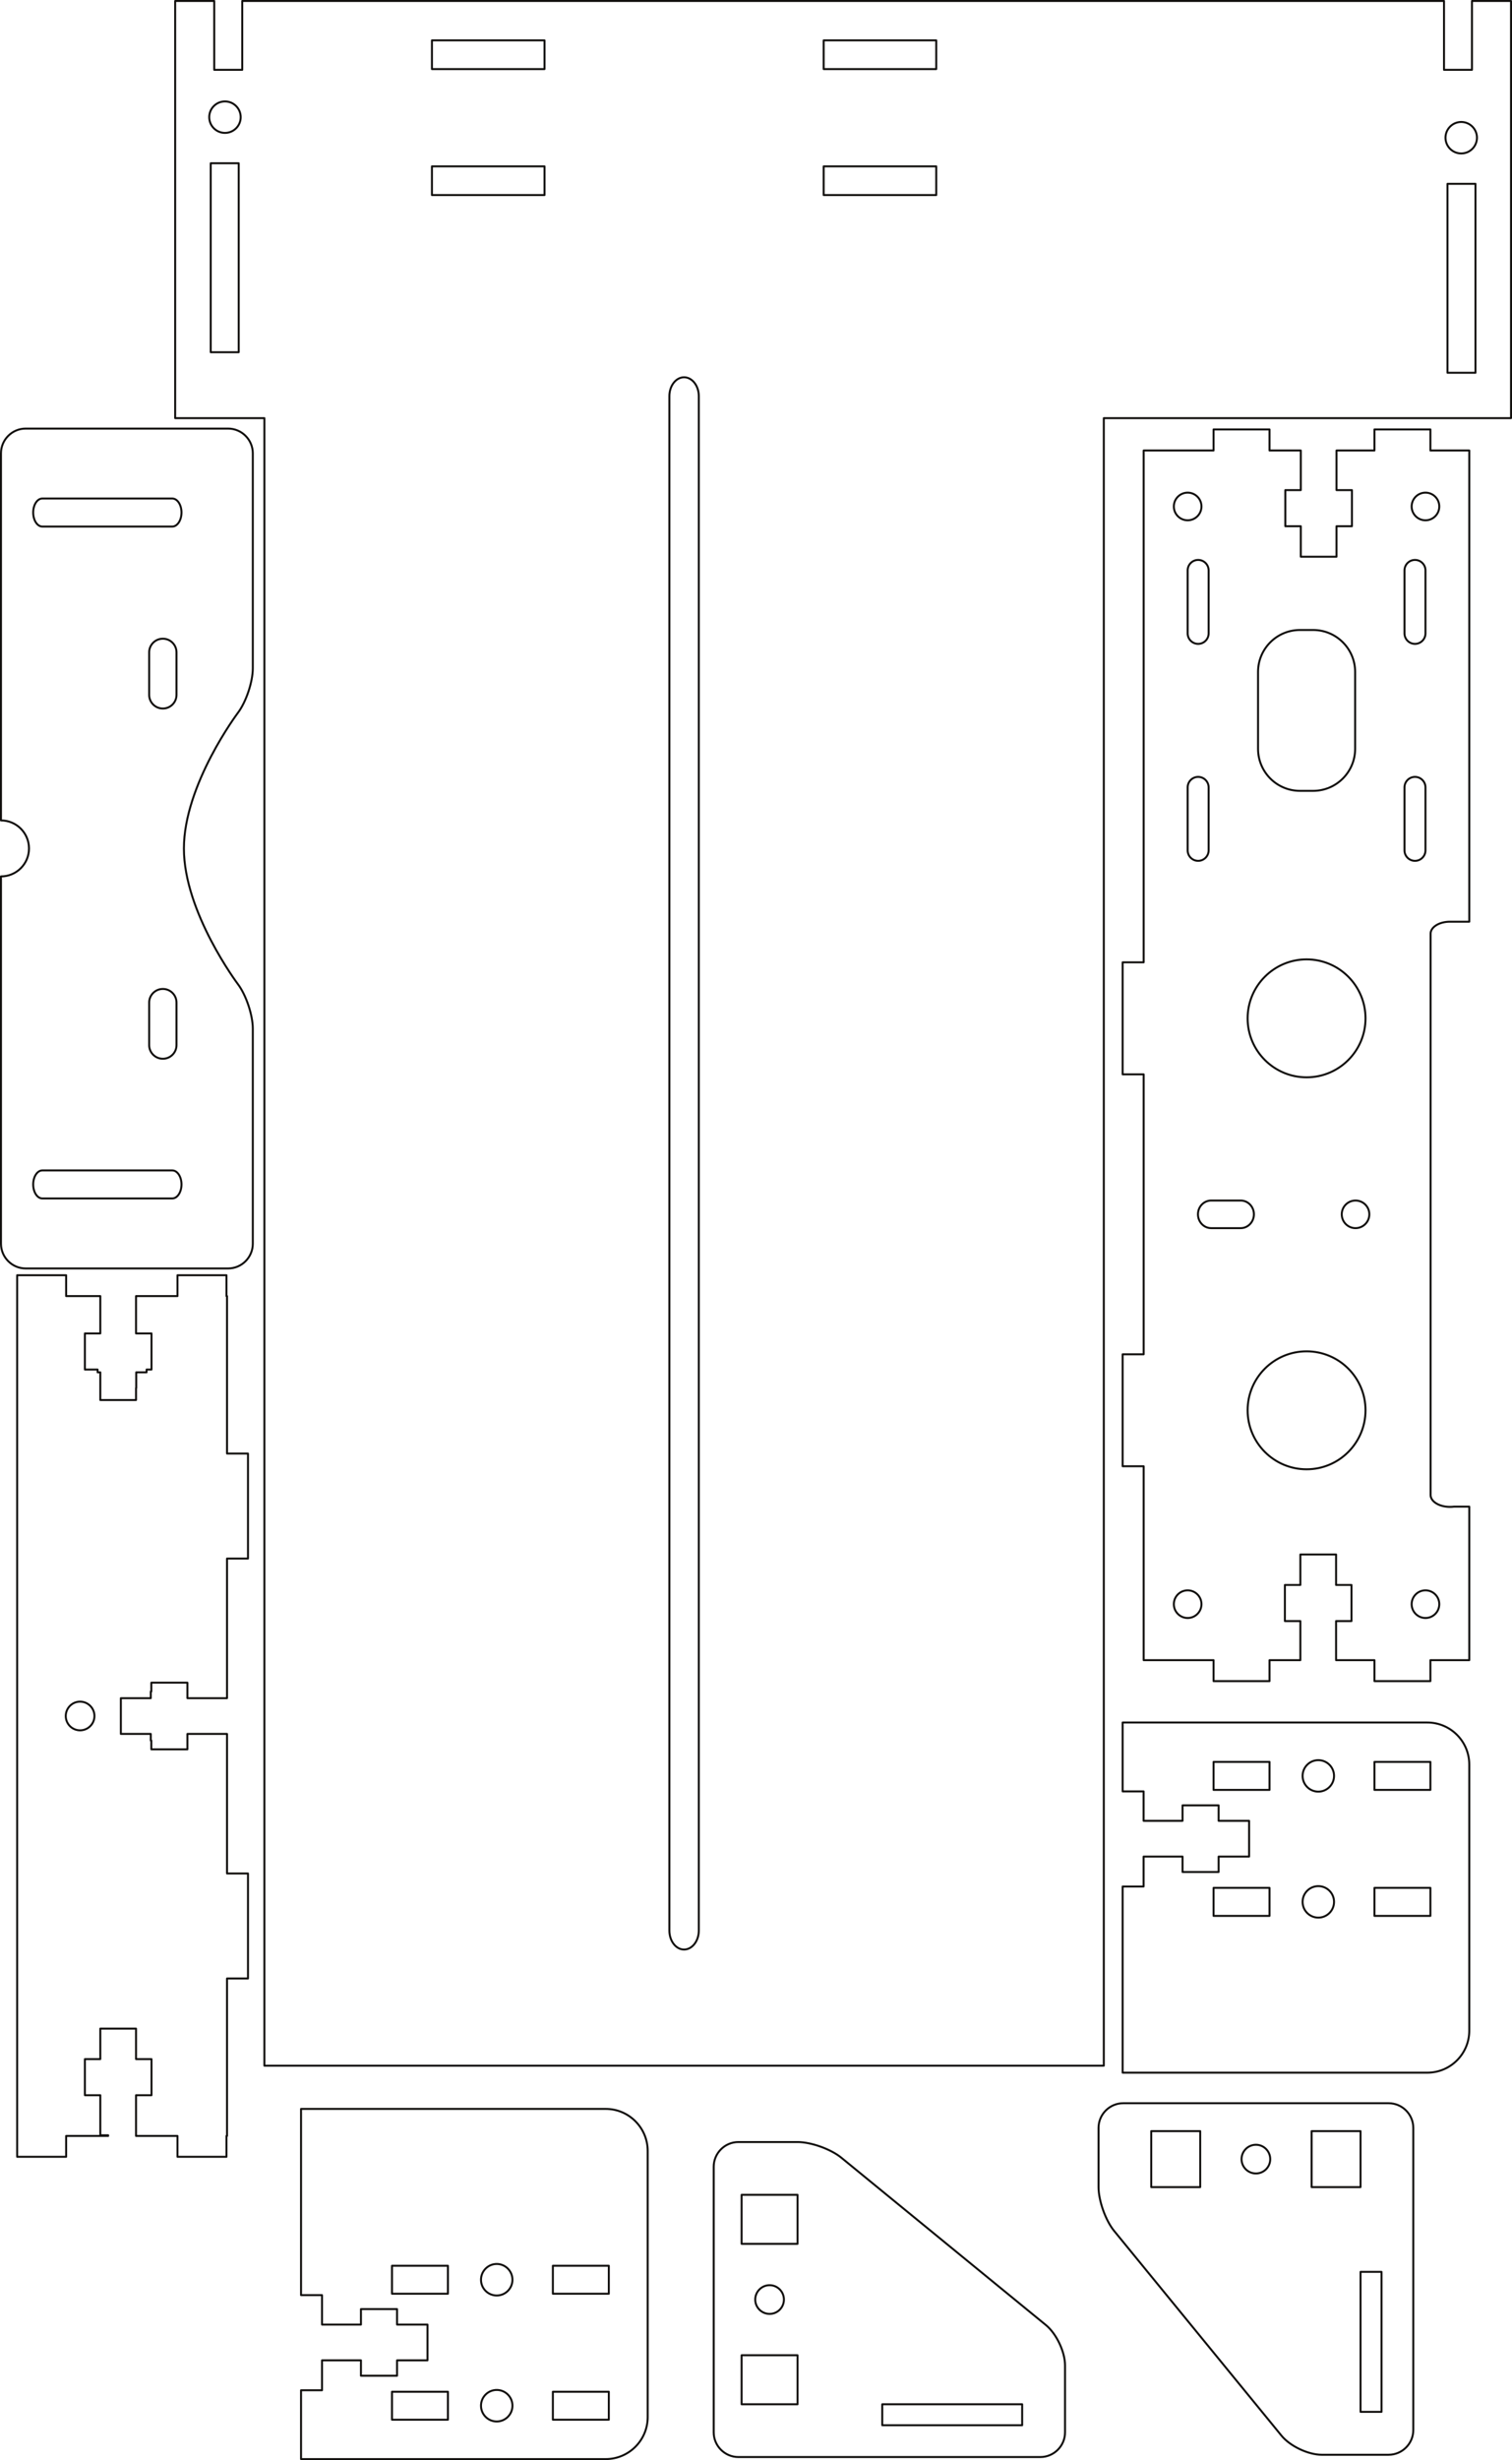 <?xml version="1.0" encoding="UTF-8" standalone="no"?>
<!-- Created with Inkscape (http://www.inkscape.org/) -->

<svg
   xmlns:dc="http://purl.org/dc/elements/1.1/"
   xmlns:cc="http://creativecommons.org/ns#"
   xmlns:rdf="http://www.w3.org/1999/02/22-rdf-syntax-ns#"
   xmlns:svg="http://www.w3.org/2000/svg"
   xmlns="http://www.w3.org/2000/svg"
   xmlns:sodipodi="http://sodipodi.sourceforge.net/DTD/sodipodi-0.dtd"
   xmlns:inkscape="http://www.inkscape.org/namespaces/inkscape"
   id="svg2"
   version="1.1"
   inkscape:version="0.48.4 r9939"
   width="765.928"
   height="1245.437"
   xml:space="preserve"
   sodipodi:docname="rotary_ver03.svg"><defs
     id="defs6"><clipPath
       clipPathUnits="userSpaceOnUse"
       id="clipPath26"><path
         d="m 0,841.89 2267.72,0 L 2267.72,0 0,0 0,841.89 z"
         id="path28"
         inkscape:connector-curvature="0" /></clipPath><clipPath
       clipPathUnits="userSpaceOnUse"
       id="clipPath56"><path
         d="m 0,841.89 2267.72,0 L 2267.72,0 0,0 0,841.89 z"
         id="path58"
         inkscape:connector-curvature="0" /></clipPath><clipPath
       clipPathUnits="userSpaceOnUse"
       id="clipPath200"><path
         d="m 0,841.89 2267.72,0 L 2267.72,0 0,0 0,841.89 z"
         id="path202"
         inkscape:connector-curvature="0" /></clipPath><clipPath
       clipPathUnits="userSpaceOnUse"
       id="clipPath232"><path
         d="m 0,841.89 2267.72,0 L 2267.72,0 0,0 0,841.89 z"
         id="path234"
         inkscape:connector-curvature="0" /></clipPath><clipPath
       clipPathUnits="userSpaceOnUse"
       id="clipPath366"><path
         d="m 0,841.89 2267.72,0 L 2267.72,0 0,0 0,841.89 z"
         id="path368"
         inkscape:connector-curvature="0" /></clipPath><clipPath
       clipPathUnits="userSpaceOnUse"
       id="clipPath446"><path
         d="m 0,841.89 2267.72,0 L 2267.72,0 0,0 0,841.89 z"
         id="path448"
         inkscape:connector-curvature="0" /></clipPath></defs><sodipodi:namedview
     pagecolor="#ffffff"
     bordercolor="#666666"
     borderopacity="1"
     objecttolerance="10"
     gridtolerance="10"
     guidetolerance="10"
     inkscape:pageopacity="0"
     inkscape:pageshadow="2"
     inkscape:window-width="1362"
     inkscape:window-height="729"
     id="namedview4"
     showgrid="false"
     inkscape:zoom="0.68648966"
     inkscape:cx="657.66818"
     inkscape:cy="448.2372"
     inkscape:window-x="0"
     inkscape:window-y="18"
     inkscape:window-maximized="0"
     inkscape:current-layer="g10"
     fit-margin-top="0"
     fit-margin-left="0"
     fit-margin-right="0"
     fit-margin-bottom="0" /><g
     id="g10"
     inkscape:groupmode="layer"
     inkscape:label="rotary_ver02"
     transform="matrix(1.25,0,0,-1.25,45.897,1048.269)"><path
       style="fill:none;stroke:#110f0d;stroke-width:1;stroke-linecap:round;stroke-linejoin:round;stroke-miterlimit:10;stroke-opacity:1;stroke-dasharray:none"
       d="m 42.844,4.594 0,211.188 45.188,0 0,834.094 1.781,0 421.656,0 1.781,0 0,-834.094 120.156,0 86.125,0 0,-211.188 -19.781,0 0,18.781 0,16.062 -14.156,0 0,-16.062 0,-18.781 -52.188,0 -474.125,0 -31.375,0 -14.625,0 -1.125,0 -14.094,0 -21.25,0 0,18.781 0,16.062 -14.188,0 0,-16.062 0,-18.781 -19.781,0 z m 130.062,19.938 57.031,0 0,14.531 -57.031,0 0,-14.531 z m 198.438,0 57.031,0 0,14.531 -57.031,0 0,-14.531 z M 68.062,55.438 c 4.404,0 7.969,3.566 7.969,7.969 0,4.402 -3.565,7.969 -7.969,7.969 -4.402,0 -7.969,-3.566 -7.969,-7.969 0,-4.402 3.566,-7.969 7.969,-7.969 z m 626.25,10.406 c 4.402,0 7.969,3.566 7.969,7.969 0,4.402 -3.566,7.969 -7.969,7.969 -4.402,0 -7.969,-3.566 -7.969,-7.969 0,-4.402 3.566,-7.969 7.969,-7.969 z M 60.844,86.75 l 14.188,0 0,95.656 -14.188,0 0,-95.656 z m 112.062,1.562 57.031,0 0,14.531 -57.031,0 0,-14.531 z m 198.438,0 57.031,0 0,14.531 -57.031,0 0,-14.531 z m 316,8.844 14.188,0 0,95.656 -14.188,0 0,-95.656 z M 300.625,195.094 c 4.109,0 7.469,4.284 7.469,9.594 l 0,776.75 c 0,5.31 -3.36,9.625 -7.469,9.625 -4.11,0 -7.438,-4.315 -7.438,-9.625 l 0,-776.75 c 0,-5.31 3.328,-9.594 7.438,-9.594 z"
       transform="matrix(0.8,0,0,-0.8,0,841.89)"
       id="path46"
       inkscape:connector-curvature="0" /><path
       style="fill:none;stroke:#110f0d;stroke-width:1;stroke-linecap:round;stroke-linejoin:round;stroke-miterlimit:10;stroke-opacity:1;stroke-dasharray:none"
       d="M 614.75 217.406 L 614.75 228.062 L 602.531 228.062 L 593.5 228.062 L 579.344 228.062 L 579.344 242.219 L 579.344 269.625 L 579.344 282.75 L 579.344 291 L 579.344 360.562 L 579.344 487.188 L 568.688 487.188 L 568.688 515.562 L 568.688 543.906 L 579.344 543.906 L 579.344 607.75 L 579.344 621.812 L 579.344 685.625 L 568.688 685.625 L 568.688 713.969 L 568.688 742.312 L 579.344 742.312 L 579.344 781.312 L 579.344 795.406 L 579.344 813.531 L 579.344 823.75 L 579.344 826.281 L 579.344 840.469 L 593.5 840.469 L 614.75 840.469 L 614.75 851.094 L 643.094 851.094 L 643.094 840.469 L 658.719 840.469 L 658.719 820.688 L 650.875 820.688 L 650.875 802.406 L 658.719 802.406 L 658.719 786.969 L 676.812 786.969 L 676.812 802.406 L 684.625 802.406 L 684.625 820.688 L 676.812 820.688 L 676.812 840.469 L 696.25 840.469 L 696.25 851.094 L 724.594 851.094 L 724.594 840.469 L 730.094 840.469 L 744.281 840.469 L 744.281 826.281 L 744.281 823.75 L 744.281 809.594 L 744.281 795.406 L 744.281 781.312 L 744.281 762.75 L 736.562 762.75 C 735.889 762.84 735.186 762.875 734.469 762.875 C 729.059 762.875 724.688 760.183 724.688 756.844 L 724.688 728.094 L 724.688 501.438 L 724.688 472.688 C 724.688 469.349 729.059 466.625 734.469 466.625 L 744.281 466.625 L 744.281 459.594 L 744.281 360.562 L 744.281 291 L 744.281 282.75 L 744.281 228.062 L 724.594 228.062 L 724.594 217.406 L 696.25 217.406 L 696.25 228.062 L 677.031 228.062 L 677.031 248.125 L 684.844 248.125 L 684.844 266.406 L 677.031 266.406 L 677.031 281.844 L 658.938 281.844 L 658.938 266.406 L 651.094 266.406 L 651.094 248.125 L 658.938 248.125 L 658.938 228.062 L 643.094 228.062 L 643.094 217.406 L 614.75 217.406 z M 601.625 249.406 C 605.49 249.406 608.625 252.541 608.625 256.406 C 608.625 260.271 605.49 263.406 601.625 263.406 C 597.76 263.406 594.625 260.271 594.625 256.406 C 594.625 252.541 597.76 249.406 601.625 249.406 z M 722.094 249.406 C 725.959 249.406 729.094 252.541 729.094 256.406 C 729.094 260.271 725.959 263.406 722.094 263.406 C 718.229 263.406 715.094 260.271 715.094 256.406 C 715.094 252.541 718.229 249.406 722.094 249.406 z M 606.938 283.469 C 609.872 283.469 612.25 285.846 612.25 288.781 L 612.25 320.656 C 612.25 323.591 609.872 325.969 606.938 325.969 C 604.003 325.969 601.625 323.591 601.625 320.656 L 601.625 288.781 C 601.625 285.846 604.003 283.469 606.938 283.469 z M 716.781 283.469 C 719.716 283.469 722.094 285.846 722.094 288.781 L 722.094 320.656 C 722.094 323.591 719.716 325.969 716.781 325.969 C 713.846 325.969 711.469 323.591 711.469 320.656 L 711.469 288.781 C 711.469 285.846 713.846 283.469 716.781 283.469 z M 658.531 318.938 L 665.188 318.938 C 676.929 318.938 686.469 328.446 686.469 340.188 L 686.469 379.094 C 686.469 390.835 676.929 400.375 665.188 400.375 L 658.531 400.375 C 646.79 400.375 637.281 390.835 637.281 379.094 L 637.281 340.188 C 637.281 328.446 646.79 318.938 658.531 318.938 z M 606.938 393.312 C 609.872 393.312 612.25 395.69 612.25 398.625 L 612.25 430.5 C 612.25 433.435 609.872 435.812 606.938 435.812 C 604.003 435.812 601.625 433.435 601.625 430.5 L 601.625 398.625 C 601.625 395.69 604.003 393.312 606.938 393.312 z M 716.781 393.312 C 719.716 393.312 722.094 395.69 722.094 398.625 L 722.094 430.5 C 722.094 433.435 719.716 435.812 716.781 435.812 C 713.846 435.812 711.469 433.435 711.469 430.5 L 711.469 398.625 C 711.469 395.69 713.846 393.312 716.781 393.312 z M 661.875 485.688 C 678.36 485.688 691.719 499.078 691.719 515.562 C 691.719 532.046 678.36 545.406 661.875 545.406 C 645.391 545.406 632 532.046 632 515.562 C 632 499.077 645.391 485.688 661.875 485.688 z M 613.531 607.781 L 628.5 607.781 C 632.194 607.781 635.188 610.885 635.188 614.75 C 635.188 618.614 632.194 621.75 628.5 621.75 L 613.531 621.75 C 609.837 621.75 606.844 618.614 606.844 614.75 C 606.844 610.885 609.837 607.781 613.531 607.781 z M 686.656 607.781 C 690.521 607.781 693.656 610.885 693.656 614.75 C 693.656 618.615 690.521 621.75 686.656 621.75 C 682.791 621.75 679.688 618.615 679.688 614.75 C 679.688 610.885 682.791 607.781 686.656 607.781 z M 661.875 684.125 C 678.36 684.125 691.719 697.484 691.719 713.969 C 691.719 730.452 678.36 743.844 661.875 743.844 C 645.391 743.844 632 730.453 632 713.969 C 632 697.484 645.391 684.125 661.875 684.125 z M 601.625 805.125 C 605.49 805.125 608.625 808.26 608.625 812.125 C 608.625 815.99 605.49 819.125 601.625 819.125 C 597.76 819.125 594.625 815.99 594.625 812.125 C 594.625 808.26 597.76 805.125 601.625 805.125 z M 722.094 805.125 C 725.959 805.125 729.094 808.26 729.094 812.125 C 729.094 815.99 725.959 819.125 722.094 819.125 C 718.229 819.125 715.094 815.99 715.094 812.125 C 715.094 808.26 718.229 805.125 722.094 805.125 z "
       transform="matrix(0.8,0,0,-0.8,-36.717,838.615)"
       id="path122" /><path
       style="fill:none;stroke:#110f0d;stroke-width:1;stroke-linecap:round;stroke-linejoin:round;stroke-miterlimit:10;stroke-opacity:1;stroke-dasharray:none"
       d="M 568.688 872.031 L 568.688 906.906 L 579.312 906.906 L 579.312 921.812 L 599.031 921.812 L 599.031 913.969 L 617.312 913.969 L 617.312 921.812 L 632.75 921.812 L 632.75 939.906 L 617.312 939.906 L 617.312 947.719 L 599.031 947.719 L 599.031 939.906 L 579.312 939.906 L 579.312 955.062 L 568.688 955.062 L 568.688 1022.5 L 568.688 1049.312 L 589.969 1049.312 L 606.719 1049.312 L 723 1049.312 C 734.741 1049.312 744.281 1039.804 744.281 1028.062 L 744.281 893.312 C 744.281 881.571 734.741 872.031 723 872.031 L 594.969 872.031 L 589.969 872.031 L 568.688 872.031 z M 667.812 891.094 C 672.215 891.094 675.781 894.66 675.781 899.062 C 675.781 903.465 672.215 907.031 667.812 907.031 C 663.41 907.031 659.844 903.465 659.844 899.062 C 659.844 894.66 663.41 891.094 667.812 891.094 z M 614.75 891.969 L 643.094 891.969 L 643.094 906.156 L 614.75 906.156 L 614.75 891.969 z M 696.25 891.969 L 724.594 891.969 L 724.594 906.156 L 696.25 906.156 L 696.25 891.969 z M 667.812 954.875 C 672.215 954.875 675.781 958.441 675.781 962.844 C 675.781 967.247 672.215 970.812 667.812 970.812 C 663.41 970.812 659.844 967.248 659.844 962.844 C 659.844 958.441 663.41 954.875 667.812 954.875 z M 614.75 955.75 L 643.094 955.75 L 643.094 969.938 L 614.75 969.938 L 614.75 955.75 z M 696.25 955.75 L 724.594 955.75 L 724.594 969.938 L 696.25 969.938 L 696.25 955.75 z "
       transform="matrix(0.8,0,0,-0.8,-36.717,838.615)"
       id="path166" /><path
       style="fill:none;stroke:#110f0d;stroke-width:1;stroke-linecap:round;stroke-linejoin:round;stroke-miterlimit:10;stroke-opacity:1;stroke-dasharray:none"
       d="M 152.5 1067.656 L 152.5 1094.5 L 152.5 1161.938 L 163.125 1161.938 L 163.125 1176.844 L 182.844 1176.844 L 182.844 1169 L 201.125 1169 L 201.125 1176.844 L 216.562 1176.844 L 216.562 1194.938 L 201.125 1194.938 L 201.125 1202.75 L 182.844 1202.75 L 182.844 1194.938 L 163.125 1194.938 L 163.125 1210.094 L 152.5 1210.094 L 152.5 1244.938 L 173.781 1244.938 L 178.781 1244.938 L 306.812 1244.938 C 318.554 1244.938 328.094 1235.429 328.094 1223.688 L 328.094 1088.938 C 328.094 1077.196 318.554 1067.656 306.812 1067.656 L 190.531 1067.656 L 173.781 1067.656 L 152.5 1067.656 z M 251.625 1146.156 C 256.027 1146.156 259.594 1149.753 259.594 1154.156 C 259.594 1158.559 256.027 1162.125 251.625 1162.125 C 247.222 1162.125 243.656 1158.559 243.656 1154.156 C 243.656 1149.753 247.222 1146.156 251.625 1146.156 z M 198.562 1147.062 L 226.906 1147.062 L 226.906 1161.219 L 198.562 1161.219 L 198.562 1147.062 z M 280.062 1147.062 L 308.406 1147.062 L 308.406 1161.219 L 280.062 1161.219 L 280.062 1147.062 z M 251.625 1209.938 C 256.027 1209.938 259.594 1213.503 259.594 1217.906 C 259.594 1222.309 256.027 1225.906 251.625 1225.906 C 247.222 1225.906 243.656 1222.309 243.656 1217.906 C 243.656 1213.503 247.222 1209.938 251.625 1209.938 z M 198.562 1210.844 L 226.906 1210.844 L 226.906 1225 L 198.562 1225 L 198.562 1210.844 z M 280.062 1210.844 L 308.406 1210.844 L 308.406 1225 L 280.062 1225 L 280.062 1210.844 z "
       transform="matrix(0.8,0,0,-0.8,-36.717,838.615)"
       id="path222" /><path
       style="fill:none;stroke:#110f0d;stroke-width:1;stroke-linecap:round;stroke-linejoin:round;stroke-miterlimit:10;stroke-opacity:1;stroke-dasharray:none"
       d="M 8.688 645.594 L 8.688 656.156 L 8.688 1081.344 L 8.688 1091.906 L 33.5 1091.906 L 33.5 1081.344 L 54.781 1081.344 L 54.781 1081 L 50.812 1081 L 50.812 1060.719 L 43 1060.719 L 43 1042.438 L 50.812 1042.438 L 50.812 1027 L 68.906 1027 L 68.906 1034.75 L 68.906 1042.438 L 76.75 1042.438 L 76.75 1060.719 L 68.906 1060.719 L 68.906 1081 L 68.906 1081.344 L 89.906 1081.344 L 89.906 1091.906 L 114.719 1091.906 L 114.719 1081.344 L 115 1081.344 L 115 1001.625 L 125.625 1001.625 L 125.625 948.469 L 115 948.469 L 115 877.812 L 94.938 877.812 L 94.938 885.625 L 76.656 885.625 L 76.656 881.156 L 76.375 881.156 L 76.375 877.812 L 61.219 877.812 L 61.219 859.719 L 76.375 859.719 L 76.375 856.344 L 76.656 856.344 L 76.656 851.875 L 94.938 851.875 L 94.938 859.719 L 115 859.719 L 115 789.031 L 125.625 789.031 L 125.625 735.875 L 115 735.875 L 115 656.156 L 114.719 656.156 L 114.719 645.594 L 89.906 645.594 L 89.906 656.156 L 68.906 656.156 L 68.906 675.062 L 76.75 675.062 L 76.75 693.344 L 74.25 693.344 L 74.25 694.75 L 69 694.75 L 69 702.719 L 68.906 702.719 L 68.906 708.781 L 50.812 708.781 L 50.812 694.75 L 49.438 694.75 L 49.438 693.344 L 43 693.344 L 43 675.062 L 50.812 675.062 L 50.812 656.156 L 33.5 656.156 L 33.5 645.594 L 8.688 645.594 z M 40.562 861.469 C 44.574 861.469 47.844 864.739 47.844 868.75 C 47.844 872.761 44.574 876 40.562 876 C 36.551 876 33.312 872.761 33.312 868.75 C 33.312 864.739 36.551 861.469 40.562 861.469 z "
       transform="matrix(0.8,0,0,-0.8,-36.717,838.615)"
       id="path242" /><path
       style="fill:none;stroke:#110f0d;stroke-width:0.8;stroke-linecap:round;stroke-linejoin:round;stroke-miterlimit:10;stroke-opacity:1;stroke-dasharray:none"
       d="m 394.892,-119.405 c 0,5.5 -3.492,12.869 -7.75,16.35 l -82.9,67.775 c -4.258,3.482 -12.249,6.35 -17.75,6.35 l -23.975,0 c -5.5,0 -10,-4.499 -10,-10 l 0,-107.575 c 0,-5.501 4.5,-10 10,-10 l 122.375,0 c 5.5,0 10,4.499 10,10 l 0,27.1 z m -17.375,-15.725 0,-8.5 -56.7,0 0,8.5 56.7,0 z m -91.025,84.825 0,-19.85 -22.675,0 0,19.85 22.675,0 z m 0,-64.975 0,-19.85 -22.675,0 0,19.85 22.675,0 z m -5.525,22.55 c 0,-3.209 -2.591,-5.8 -5.8,-5.8 -3.209,0 -5.825,2.591 -5.825,5.8 0,3.209 2.616,5.825 5.825,5.825 3.209,0 5.8,-2.616 5.8,-5.825 z"
       id="path250"
       inkscape:connector-curvature="0" /><path
       style="fill:none;stroke:#110f0d;stroke-width:0.8;stroke-linecap:round;stroke-linejoin:round;stroke-miterlimit:10;stroke-opacity:1;stroke-dasharray:none"
       d="m 526.022,-155.582 c 5.501,0 10,4.5 10,10 l 0,122.375 c 0,5.5 -4.499,10 -10,10 l -107.55,0 c -5.501,0 -10,-4.5 -10,-10 l 0,-23.975 c 0,-5.501 2.843,-13.492 6.325,-17.75 l 67.8,-82.9 c 3.481,-4.258 10.825,-7.75 16.325,-7.75 l 27.1,0 z m -2.875,17.375 -8.5,0 0,56.7 8.5,0 0,-56.7 z m -8.5,91.025 -19.825,0 0,22.675 19.825,0 0,-22.675 z m -64.975,0 -19.85,0 0,22.675 19.85,0 0,-22.675 z m 22.575,5.525 c -3.209,0 -5.825,2.591 -5.825,5.8 0,3.209 2.616,5.825 5.825,5.825 3.209,0 5.8,-2.616 5.8,-5.825 0,-3.209 -2.591,-5.8 -5.8,-5.8 z"
       id="path264"
       inkscape:connector-curvature="0" /><path
       style="fill:none;stroke:#110f0d;stroke-width:0.8;stroke-linecap:round;stroke-linejoin:round;stroke-miterlimit:10;stroke-opacity:1;stroke-dasharray:none"
       d="m 65.733,655.035 c 0,5.5 -4.499,10 -10,10 l -82.05,0 c -5.5,0 -10,-4.5 -10,-10 l 0,-148.7 c 6.262,0 11.35,-5.088 11.35,-11.35 0,-6.263 -5.088,-11.325 -11.35,-11.325 l 0,-148.775 c 0,-5.5 4.5,-10 10,-10 l 82.05,0 c 5.501,0 10,4.5 10,10 l 0,87.125 c 0,5.501 -2.716,13.606 -6.025,18 0,0 -21.9,29.084 -21.9,54.95 0,25.866 21.9,54.975 21.9,54.975 3.309,4.394 6.025,12.5 6.025,18 l 0,87.1 z m -28.9,-24 c 0,-3.131 -1.677,-5.675 -3.725,-5.675 l -52.675,0 c -2.048,0 -3.7,2.544 -3.7,5.675 0,3.131 1.652,5.675 3.7,5.675 l 52.675,0 c 2.048,0 3.725,-2.544 3.725,-5.675 z m 0,-272.125 c 0,-3.131 -1.677,-5.675 -3.725,-5.675 l -52.675,0 c -2.048,0 -3.7,2.544 -3.7,5.675 0,3.131 1.652,5.675 3.7,5.675 l 52.675,0 c 2.048,0 3.725,-2.544 3.725,-5.675 z m -2.025,215.5 0,-17.225 c 0,-3.053 -2.472,-5.525 -5.525,-5.525 -3.053,0 -5.55,2.472 -5.55,5.525 l 0,17.225 c 0,3.052 2.497,5.525 5.55,5.525 3.053,0 5.525,-2.473 5.525,-5.525 z m 0,-141.85 0,-17.225 c 0,-3.053 -2.472,-5.525 -5.525,-5.525 -3.053,0 -5.55,2.472 -5.55,5.525 l 0,17.225 c 0,3.053 2.497,5.525 5.55,5.525 3.053,0 5.525,-2.472 5.525,-5.525 z"
       id="path290"
       inkscape:connector-curvature="0" /></g></svg>